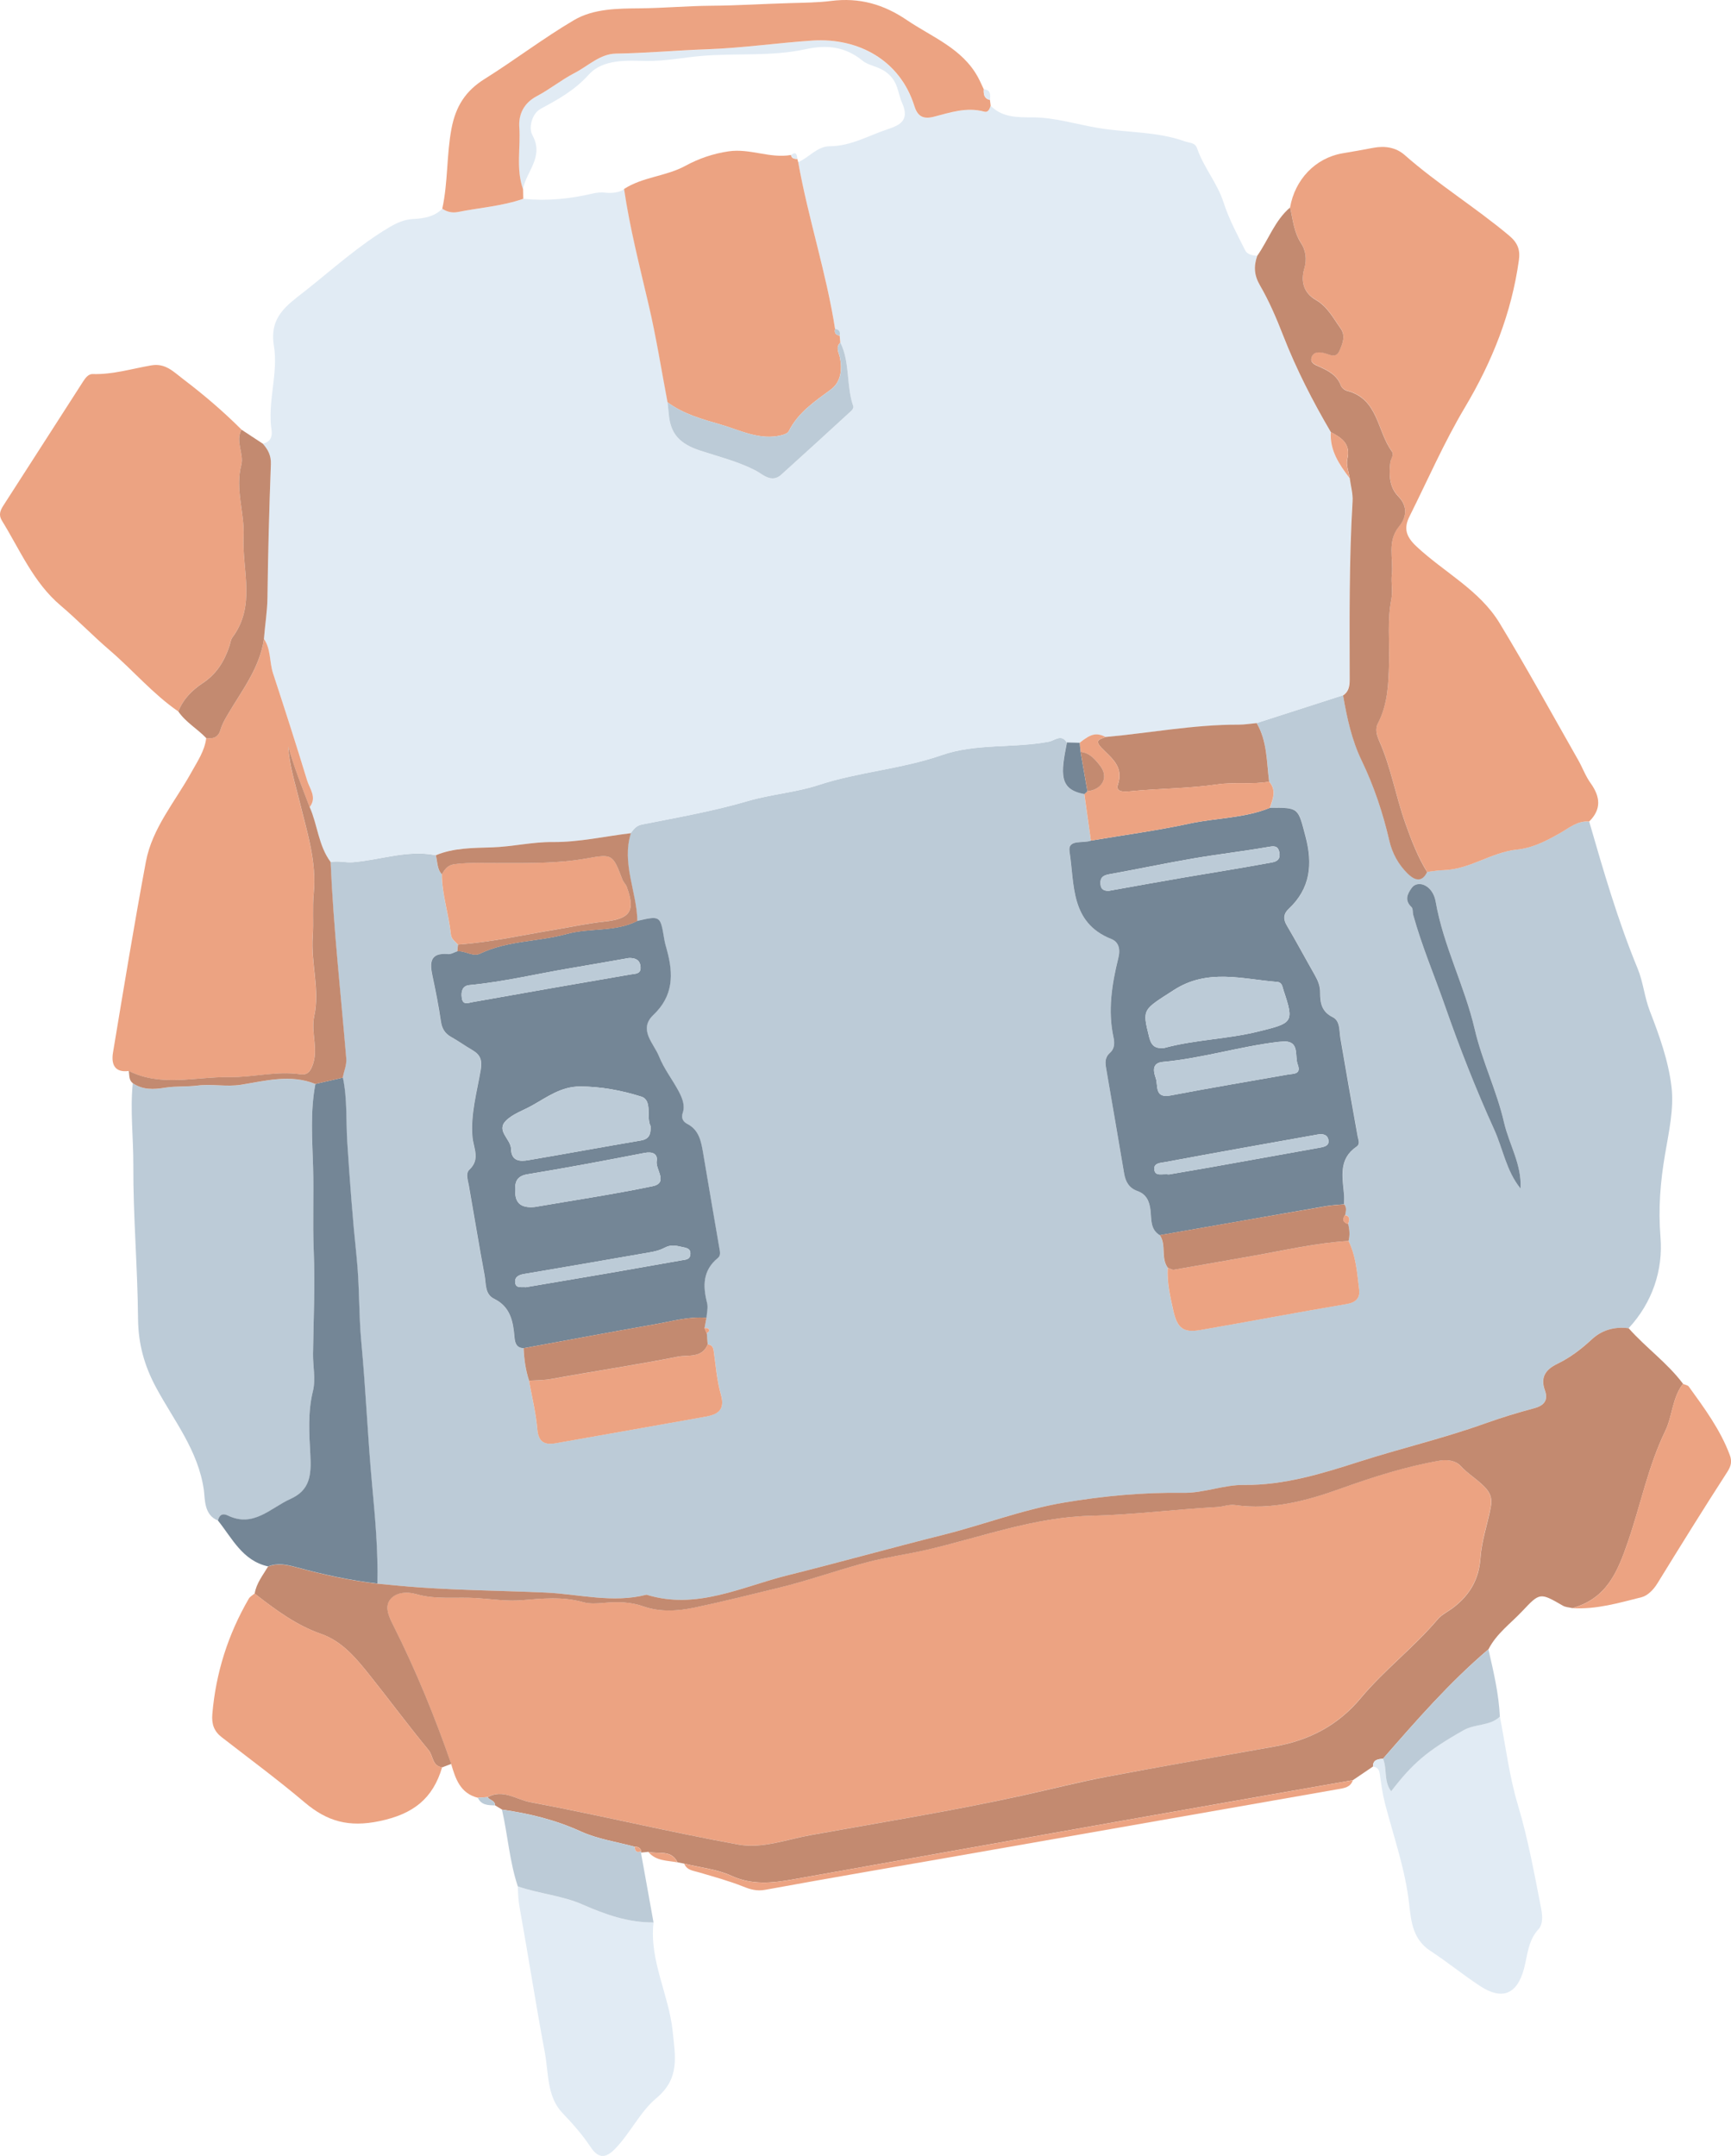 <!-- Generator: Adobe Illustrator 23.1.1, SVG Export Plug-In  -->
<svg version="1.1" xmlns="http://www.w3.org/2000/svg" xmlns:xlink="http://www.w3.org/1999/xlink" x="0px" y="0px"
	 width="289.16px" height="360.17px" viewBox="0 0 289.16 360.17" style="enable-background:new 0 0 289.16 360.17;"
	 xml:space="preserve">
<style type="text/css">
	.st0{fill:#BCCBD7;}
	.st1{fill:#E1EBF4;}
	.st2{fill:#ECA382;}
	.st3{fill:#C38A70;}
	.st4{fill:#748696;}
</style>
<defs>
</defs>
<g>
	<path class="st0" d="M265.47,137.24c2.39,8.28,4.79,16.55,8.08,24.53c0.95,2.29,1.14,4.78,2.05,7.13
		c1.59,4.09,3.12,8.36,3.62,12.67c0.43,3.65-0.44,7.51-1.07,11.22c-0.79,4.62-1.16,9.1-0.77,13.88c0.45,5.49-1.34,10.93-5.33,15.23
		c-2.33-0.32-4.46,0.28-6.15,1.84c-1.77,1.63-3.63,3.07-5.79,4.11c-1.9,0.92-2.85,2.19-2.06,4.42c0.58,1.62-0.08,2.55-1.82,3
		c-2.74,0.71-5.45,1.55-8.11,2.51c-6.92,2.47-14.07,4.16-21.06,6.4c-6.19,1.98-12.53,3.95-19.27,3.89
		c-3.36-0.03-6.74,1.37-10.09,1.32c-6.75-0.1-13.4,0.52-20.03,1.64c-6.93,1.17-13.49,3.71-20.25,5.41
		c-8.63,2.16-17.2,4.56-25.84,6.72c-7.78,1.94-15.23,5.84-23.61,3.25c-5.63,1.46-11.29-0.12-16.87-0.36
		c-7.01-0.31-14.05-0.37-21.06-0.86c-2.34-0.16-4.68-0.41-7.02-0.62c0.12-5.48-0.37-10.96-0.87-16.37
		c-0.74-7.97-1.06-15.97-1.81-23.94c-0.44-4.7-0.29-9.45-0.78-14.14c-0.67-6.37-1.14-12.75-1.56-19.15
		c-0.24-3.64,0.02-7.32-0.74-10.93c0.14-1.08,0.66-2.03,0.56-3.21c-0.92-10.93-2.14-21.84-2.61-32.8c1.25-0.28,2.48,0.12,3.77,0.01
		c4.6-0.38,9.09-2.11,13.79-1.17c0.32,1.07,0.18,2.28,1.03,3.18c0.02,3.41,1.16,6.65,1.5,10c0.09,0.87,0.73,1.22,1.2,1.75
		c-0.04,0.37-0.08,0.74-0.12,1.12c-0.52,0.17-1.06,0.51-1.57,0.47c-3.02-0.28-3.06,1.42-2.59,3.64c0.54,2.52,1.04,5.05,1.41,7.59
		c0.18,1.22,0.66,2.03,1.73,2.62c1.2,0.66,2.32,1.48,3.5,2.17c1.34,0.78,1.71,1.65,1.42,3.35c-0.64,3.69-1.69,7.4-1.38,11.16
		c0.16,1.94,1.37,3.73-0.54,5.52c-0.63,0.59-0.21,1.75-0.05,2.67c0.88,4.98,1.69,9.98,2.62,14.95c0.26,1.38,0.02,3.15,1.59,3.91
		c2.75,1.34,3.19,3.8,3.4,6.4c0.09,1.06,0.35,1.8,1.54,1.86c0.08,1.84,0.33,3.66,0.91,5.42c0.48,2.71,1.15,5.39,1.39,8.12
		c0.19,2.22,1.3,2.64,3.12,2.32c8.31-1.46,16.61-2.93,24.92-4.42c2.05-0.37,3.38-1.08,2.63-3.69c-0.68-2.36-0.86-4.86-1.21-7.31
		c-0.09-0.65-0.35-1.01-1-1.09c-0.06-0.61-0.11-1.22-0.17-1.83c0.15-0.17,0.44-0.36,0.42-0.5c-0.07-0.42-0.44-0.42-0.79-0.37
		c0.11-0.58,0.21-1.16,0.32-1.73c0.04-0.82,0.29-1.7,0.1-2.46c-0.73-2.86-0.73-5.46,1.8-7.53c0.57-0.46,0.34-1.15,0.22-1.81
		c-0.92-5.25-1.79-10.51-2.69-15.76c-0.33-1.91-0.65-3.8-2.65-4.84c-0.64-0.33-1.07-0.92-0.75-1.84c0.43-1.22-0.05-2.41-0.6-3.46
		c-1.05-2.03-2.51-3.87-3.36-5.97c-0.88-2.18-3.53-4.48-0.94-6.93c3.35-3.18,3.36-6.8,2.27-10.79c-0.17-0.62-0.36-1.24-0.46-1.88
		c-0.65-3.92-0.64-3.92-4.5-3.04c-0.09-4.91-2.66-9.64-1.08-14.67c0.5-0.64,0.89-1.24,1.88-1.44c5.93-1.18,11.88-2.21,17.7-3.92
		c3.87-1.13,8-1.42,11.82-2.68c6.74-2.21,13.86-2.66,20.56-4.99c5.76-2,11.99-1.12,17.92-2.25c0.9-0.17,2.07-1.34,2.97,0.13
		c-1.05,5.26-1.35,7.86,2.92,8.63c0.36,2.59,0.73,5.18,1.09,7.77c-1.27,0.53-3.91-0.31-3.57,1.82c0.85,5.46,0.09,11.88,6.97,14.61
		c1.16,0.46,1.58,1.56,1.18,3.2c-1.07,4.33-1.78,8.76-0.8,13.25c0.2,0.92,0.19,1.89-0.6,2.58c-0.92,0.8-0.79,1.71-0.6,2.76
		c1.03,5.8,1.98,11.62,2.98,17.43c0.23,1.33,0.81,2.39,2.22,2.89c1.46,0.52,2,1.68,2.18,3.22c0.17,1.47-0.07,3.19,1.55,4.15
		c1.12,1.65,0.11,3.82,1.33,5.45c-0.15,2.41,0.4,4.75,0.91,7.07c0.67,3.05,1.67,3.83,4.56,3.33c8.15-1.41,16.28-2.97,24.44-4.34
		c1.55-0.26,2.24-1.05,2.07-2.35c-0.34-2.77-0.51-5.61-1.78-8.19c0.26-0.95,0.18-1.88-0.06-2.82c0.21-0.63,0.42-1.27-0.51-1.52
		c0.13-0.6,0.29-1.21-0.14-1.77c0-0.55,0.04-1.11-0.01-1.66c-0.27-2.91-0.94-5.9,2.09-7.98c0.66-0.45,0.28-1.16,0.17-1.79
		c-0.97-5.44-1.93-10.88-2.87-16.33c-0.22-1.27-0.04-2.89-1.28-3.5c-1.86-0.92-2.12-2.39-2.1-4.1c0.01-1.07-0.35-1.97-0.86-2.87
		c-1.59-2.79-3.1-5.62-4.73-8.38c-0.63-1.07-0.52-1.95,0.31-2.73c3.66-3.42,4.06-7.48,2.83-12.13c-1.26-4.78-1.07-4.83-5.96-4.76
		c0.5-1.47,1.14-2.95-0.13-4.38c-0.43-3.32-0.3-6.76-2.09-9.79c4.81-1.55,9.63-3.1,14.44-4.65c0.64,3.73,1.44,7.44,3.09,10.86
		c2.07,4.29,3.55,8.77,4.63,13.4c0.49,2.12,1.52,3.96,3.01,5.45c0.95,0.94,2.33,1.8,3.31-0.2c0.91-0.1,1.81-0.27,2.72-0.29
		c4.4-0.11,8.01-2.99,12.31-3.44c2.58-0.27,4.8-1.41,7.07-2.69C261.98,138.4,263.49,137.07,265.47,137.24z M254,198.55
		c0.24-3.98-1.91-7.33-2.75-11.02c-1.21-5.28-3.65-10.21-4.9-15.58c-1.69-7.24-5.25-13.95-6.53-21.36
		c-0.19-1.13-0.81-2.28-1.99-2.76c-0.68-0.28-1.52-0.18-2.02,0.52c-0.73,1.03-1.21,2.08-0.02,3.19c0.27,0.25,0.17,0.88,0.29,1.32
		c1.42,5.2,3.56,10.18,5.33,15.25c2.42,6.94,5.13,13.84,8.18,20.56C251.08,191.95,251.64,195.64,254,198.55z"/>
	<path class="st1" d="M72.79,142.86c-4.7-0.94-9.2,0.79-13.8,1.17c-1.29,0.11-2.52-0.3-3.77-0.01c-2.04-2.73-2.16-6.19-3.5-9.18
		c1.28-1.61,0.01-3.05-0.42-4.47c-1.82-6-3.75-11.97-5.7-17.92c-0.62-1.88-0.33-3.99-1.51-5.71c0.17-2.3,0.56-4.56,0.59-6.88
		c0.09-7.43,0.29-14.87,0.57-22.3c0.05-1.45-0.48-2.46-1.35-3.44c1.24-0.27,1.63-1.13,1.46-2.27c-0.71-4.72,1.15-9.44,0.4-14.04
		c-0.8-4.88,2.11-6.76,5.19-9.19c4.63-3.65,8.98-7.63,14.1-10.66c1.33-0.79,2.56-1.31,4.07-1.38c1.75-0.09,3.46-0.39,4.78-1.72
		c0.79,0.57,1.7,0.75,2.61,0.56c3.64-0.73,7.38-0.97,10.92-2.21c3.91,0.41,7.76,0.02,11.58-0.88c0.7-0.16,1.46-0.23,2.17-0.14
		c1.09,0.13,2.49-0.07,3.1-0.62c0.95,6.55,2.6,12.94,4.11,19.37c1.26,5.37,2.11,10.83,3.15,16.26c0.06,0.64,0.12,1.28,0.17,1.92
		c0.29,3.35,1.78,5.02,5.3,6.18c3.03,0.99,6.28,1.81,9.23,3.32c1.09,0.56,2.62,2.16,4.24,0.71c3.94-3.55,7.85-7.13,11.76-10.72
		c0.18-0.16,0.37-0.53,0.3-0.72c-1.21-3.45-0.5-7.29-2.16-10.65c-0.03-0.39-0.07-0.77-0.1-1.16c0.15-0.65-0.11-1.02-0.77-1.12
		c-1.48-9.41-4.49-18.49-6.17-27.86c1.82-0.8,3.17-2.66,5.29-2.67c3.53-0.02,6.5-1.8,9.68-2.85c1.98-0.66,3.7-1.45,2.38-4.4
		c-0.77-1.72-0.6-3.47-2.53-5.02c-1.39-1.11-2.98-1.13-4.07-2.02c-2.93-2.39-6.03-2.68-9.5-1.92c-5.64,1.23-11.41,0.65-17.11,1.1
		c-3.16,0.25-6.23,0.91-9.5,0.86c-3.18-0.05-7.24-0.37-9.64,2.3c-2.33,2.59-5.07,4.11-7.99,5.68c-1.56,0.84-2.06,3.26-1.42,4.41
		c2.03,3.66-1.07,6.08-1.57,9.08c-1.22-3.39-0.39-6.91-0.63-10.37c-0.15-2.12,0.73-4.03,2.9-5.18c2.17-1.15,4.12-2.75,6.31-3.87
		c2.27-1.17,4.26-3.2,6.92-3.25c5.03-0.08,10.04-0.54,15.06-0.72c5.94-0.21,11.82-1.07,17.74-1.46c7.82-0.53,14.69,3.39,17.04,10.87
		c0.48,1.53,1.23,2.38,3.26,1.86c2.72-0.7,5.5-1.68,8.42-0.86c0.68,0.19,0.92-0.46,1.09-1.01c2.02,2,4.41,1.94,7.13,1.95
		c3.62,0.02,7.23,1.16,10.85,1.77c4.84,0.81,9.85,0.56,14.56,2.26c0.75,0.27,1.62,0.13,1.98,1.19c1.1,3.18,3.38,5.77,4.42,9.04
		c0.89,2.76,2.3,5.37,3.61,7.98c0.32,0.64,1.19,0.84,1.96,0.88c-0.59,1.71-0.54,3.21,0.46,4.92c1.55,2.65,2.77,5.53,3.89,8.41
		c2.19,5.61,4.92,10.94,7.96,16.12c-0.2,3.08,1.41,5.43,3.15,7.72c0.17,1.28,0.55,2.57,0.47,3.83c-0.59,9.91-0.5,19.84-0.48,29.76
		c0,1.05-0.12,2.03-1.1,2.67c-4.81,1.55-9.63,3.1-14.44,4.65c-1,0.09-2,0.27-3.01,0.26c-7.47-0.02-14.8,1.39-22.21,2.06
		c-1.56-0.76-2.43-0.57-4.35,0.97c-0.71-0.02-1.41-0.04-2.12-0.06c-0.9-1.48-2.07-0.31-2.97-0.13c-5.94,1.13-12.16,0.24-17.92,2.25
		c-6.71,2.33-13.83,2.79-20.56,4.99c-3.82,1.25-7.95,1.54-11.82,2.68c-5.82,1.71-11.78,2.74-17.7,3.92c-0.99,0.2-1.38,0.8-1.88,1.44
		c-4.35,0.52-8.67,1.52-13.07,1.48c-3.41-0.03-6.72,0.78-10.13,0.89C79.1,141.64,75.8,141.6,72.79,142.86z"/>
	<path class="st2" d="M79.82,300.33c-2.95-0.74-3.73-3.18-4.46-5.66c-2.75-7.91-5.91-15.65-9.68-23.15c-0.61-1.22-1.5-2.95-0.6-4.21
		c0.95-1.34,2.87-1.46,4.36-1.02c3.32,0.97,6.75,0.47,10.07,0.67c2.47,0.15,5.06,0.57,7.62,0.36c3.41-0.28,6.83-0.64,10.23,0.32
		c1.12,0.31,2.39,0.23,3.57,0.12c2.21-0.21,4.43-0.15,6.49,0.58c2.88,1.02,5.87,0.78,8.6,0.21c4.64-0.98,9.27-2.14,13.89-3.26
		c5.04-1.22,9.94-2.99,14.95-4.32c3.28-0.87,6.68-1.32,9.99-2.08c9.12-2.11,17.89-5.45,27.5-5.68c6.95-0.16,13.94-1.07,20.92-1.45
		c1-0.05,2.03-0.48,2.98-0.34c6.18,0.89,12.02-0.71,17.68-2.74c5.44-1.95,10.89-3.71,16.58-4.68c1.24-0.21,2.65,0.01,3.4,0.83
		c1.21,1.31,2.71,2.21,3.95,3.44c1.05,1.05,1.45,1.95,1.13,3.61c-0.54,2.8-1.51,5.55-1.7,8.37c-0.24,3.56-1.78,6.19-4.5,8.28
		c-0.88,0.67-1.96,1.17-2.65,1.99c-3.97,4.7-8.92,8.45-12.84,13.15c-3.82,4.59-8.64,7.05-14.34,8.08
		c-9.41,1.71-18.84,3.31-28.23,5.09c-4.76,0.9-9.47,2.12-14.19,3.16c-11.66,2.57-23.47,4.45-35.23,6.58
		c-3.96,0.72-8.01,2.29-11.94,1.57c-11.66-2.12-23.2-4.92-34.86-7.1c-2.27-0.42-4.53-2.24-7.06-0.83
		C80.92,300.26,80.37,300.29,79.82,300.33z"/>
	<path class="st3" d="M81.47,300.23c2.52-1.41,4.79,0.4,7.06,0.83c11.65,2.18,23.19,4.98,34.86,7.1c3.93,0.71,7.97-0.85,11.94-1.57
		c11.76-2.13,23.57-4.02,35.23-6.58c4.72-1.04,9.43-2.25,14.19-3.16c9.39-1.79,18.82-3.39,28.23-5.09
		c5.7-1.03,10.52-3.49,14.34-8.08c3.92-4.7,8.87-8.45,12.84-13.15c0.69-0.82,1.77-1.31,2.65-1.99c2.72-2.09,4.26-4.72,4.5-8.28
		c0.19-2.82,1.16-5.57,1.7-8.37c0.32-1.66-0.08-2.56-1.13-3.61c-1.24-1.24-2.75-2.13-3.95-3.44c-0.75-0.82-2.16-1.04-3.4-0.83
		c-5.69,0.98-11.14,2.73-16.58,4.68c-5.66,2.03-11.5,3.62-17.68,2.74c-0.96-0.14-1.98,0.29-2.98,0.34
		c-6.98,0.38-13.97,1.29-20.92,1.45c-9.61,0.22-18.39,3.57-27.5,5.68c-3.31,0.77-6.71,1.21-9.99,2.08
		c-5.01,1.33-9.91,3.1-14.95,4.32c-4.62,1.12-9.24,2.28-13.89,3.26c-2.73,0.57-5.72,0.81-8.6-0.21c-2.07-0.73-4.28-0.79-6.49-0.58
		c-1.18,0.11-2.46,0.2-3.57-0.12c-3.41-0.96-6.82-0.6-10.23-0.32c-2.56,0.21-5.15-0.21-7.62-0.36c-3.32-0.2-6.75,0.3-10.07-0.67
		c-1.49-0.43-3.41-0.31-4.36,1.02c-0.9,1.27-0.01,3,0.6,4.21c3.77,7.5,6.93,15.24,9.68,23.15c-0.51,0.19-1.01,0.38-1.51,0.57
		c-1.69-0.2-1.49-1.93-2.27-2.87c-3.35-4.06-6.48-8.29-9.76-12.41c-2.28-2.86-4.64-5.77-8.22-7.01c-4.2-1.47-7.64-4.07-11.08-6.73
		c0.28-1.74,1.38-3.08,2.24-4.53c1.63-0.62,3.13-0.3,4.81,0.16c4.41,1.2,8.89,2.18,13.45,2.71c2.34,0.21,4.68,0.46,7.02,0.62
		c7.01,0.49,14.05,0.55,21.06,0.86c5.58,0.25,11.23,1.82,16.87,0.36c8.38,2.59,15.83-1.31,23.61-3.25
		c8.63-2.15,17.21-4.56,25.84-6.72c6.76-1.69,13.32-4.24,20.25-5.41c6.63-1.12,13.27-1.74,20.03-1.64
		c3.36,0.05,6.73-1.36,10.09-1.32c6.74,0.07,13.09-1.91,19.27-3.89c6.99-2.24,14.15-3.92,21.06-6.4c2.66-0.95,5.38-1.79,8.11-2.51
		c1.73-0.45,2.4-1.38,1.82-3c-0.8-2.22,0.16-3.5,2.06-4.42c2.16-1.04,4.02-2.47,5.79-4.11c1.69-1.56,3.82-2.16,6.15-1.84
		c2.87,3.25,6.47,5.78,9.08,9.28c-1.81,2.32-1.76,5.38-2.96,7.86c-2.86,5.9-4.11,12.32-6.21,18.44c-1.8,5.28-3.63,9.56-9.31,11.17
		c-0.54-0.13-1.14-0.14-1.6-0.41c-3.8-2.19-3.82-2.23-6.78,0.92c-1.94,2.06-4.31,3.75-5.64,6.36c-6.48,5.51-12.04,11.89-17.61,18.27
		c-0.82,0.1-1.71,0.14-1.68,1.32c-1.12,0.76-2.24,1.52-3.36,2.28c-12.74,2.24-25.49,4.47-38.23,6.73
		c-18.44,3.27-36.88,6.56-55.31,9.85c-3.47,0.62-6.81,0.98-10.27-0.6c-2.43-1.11-5.24-1.38-7.88-2.03
		c-0.38-0.08-0.76-0.16-1.14-0.23c-1.05-2.17-3.18-1.32-4.86-1.74c-0.41,0.04-0.81,0.08-1.22,0.12c0,0,0.04-0.24,0.04-0.24
		c-0.16-0.56-0.56-0.77-1.11-0.74c-3.02-0.82-6.2-1.28-9.01-2.56c-4.23-1.93-8.6-2.99-13.14-3.64c-0.39-0.24-0.79-0.48-1.18-0.72
		C82.72,300.76,81.78,300.77,81.47,300.23z"/>
	<path class="st2" d="M265.47,137.24c-1.98-0.17-3.48,1.17-4.97,2c-2.27,1.28-4.49,2.42-7.07,2.69c-4.31,0.44-7.92,3.33-12.31,3.44
		c-0.91,0.02-1.81,0.19-2.72,0.29c-1.57-2.56-2.64-5.34-3.64-8.16c-1.61-4.54-2.4-9.33-4.37-13.76c-0.43-0.96-0.72-1.97-0.21-2.94
		c1.67-3.2,1.77-6.7,1.86-10.15c0.09-3.53-0.31-7.08,0.38-10.58c0.28-1.39-0.07-2.78,0.08-4.08c0.31-2.69-0.87-5.55,1.24-8.11
		c1.11-1.35,1.55-3.24-0.15-4.97c-1.51-1.54-1.6-3.64-1.34-5.7c0.08-0.62,0.67-1.25,0.24-1.85c-2.46-3.38-2.23-8.76-7.48-10.1
		c-0.4-0.1-0.89-0.5-1.02-0.87c-0.63-1.74-2.08-2.47-3.61-3.16c-0.66-0.3-1.56-0.61-1.29-1.52c0.3-1.01,1.26-0.95,2.1-0.75
		c0.94,0.23,1.98,0.99,2.59-0.44c0.51-1.19,1.05-2.45,0.16-3.69c-1.21-1.7-2.19-3.63-4.1-4.73c-2.11-1.21-2.58-3.16-1.96-5.25
		c0.47-1.59,0.2-3.12-0.53-4.24c-1.23-1.88-1.37-3.95-1.84-5.98c0.8-4.58,4.16-8.23,8.77-9.02c1.72-0.29,3.44-0.59,5.16-0.92
		c1.92-0.36,3.77-0.06,5.21,1.21c5.53,4.87,11.82,8.74,17.46,13.47c1.41,1.18,1.86,2.37,1.62,4.07c-1.23,8.88-4.45,16.95-9.04,24.65
		c-3.47,5.83-6.19,12.09-9.23,18.17c-0.99,1.98-0.63,3.35,1.16,5.03c4.6,4.31,10.52,7.27,13.88,12.8
		c4.56,7.52,8.79,15.25,13.14,22.89c0.72,1.27,1.23,2.7,2.08,3.87C267.34,133.13,267.54,135.19,265.47,137.24z"/>
	<path class="st0" d="M36.41,254.02c-2.37-0.93-2.15-3.61-2.36-5.12c-0.94-6.58-4.99-11.56-7.95-17.05c-1.99-3.69-3-7.32-3.04-11.52
		c-0.07-8.57-0.83-17.15-0.79-25.72c0.02-4.55-0.55-9.1-0.09-13.65c1.68,1.14,3.45,1.08,5.4,0.76c1.75-0.28,3.7-0.14,5.37-0.35
		c2.47-0.32,4.85,0.25,7.32-0.14c4.08-0.65,8.27-1.81,12.42-0.13c-0.88,4.58-0.54,9.27-0.39,13.83c0.15,4.7-0.09,9.42,0.11,14.13
		c0.24,5.68-0.04,11.41-0.12,17.12c-0.03,2.08,0.48,4.22-0.02,6.25c-0.87,3.52-0.62,7.19-0.43,10.61c0.2,3.51-0.09,5.93-3.32,7.39
		c-3.33,1.5-6.2,4.87-10.5,2.75C37.15,252.74,36.6,253.1,36.41,254.02z"/>
	<path class="st2" d="M44.09,106.74c1.19,1.72,0.9,3.83,1.51,5.71c1.95,5.96,3.88,11.93,5.7,17.92c0.43,1.42,1.7,2.85,0.42,4.47
		c-1.26-3.34-2.61-6.66-3.58-10.12c0.19,3.19,1.16,6.17,1.9,9.21c1.21,4.99,2.91,10.01,2.35,15.44c-0.23,2.27,0.01,4.72-0.16,7.08
		c-0.33,4.44,1.21,8.9,0.26,13.27c-0.62,2.85,0.82,5.64-0.36,8.45c-0.47,1.13-0.99,1.44-2,1.3c-3.99-0.56-7.91,0.55-11.88,0.48
		c-5.6-0.09-11.31,1.68-16.75-1.03c-2.46,0.32-2.93-1.26-2.62-3.1c1.77-10.63,3.51-21.26,5.49-31.85
		c1.06-5.65,4.89-10.04,7.59-14.93c1.02-1.85,2.23-3.58,2.49-5.74c1.12,0.16,2.01-0.12,2.36-1.32c0.25-0.87,0.65-1.62,1.12-2.42
		C40.33,115.46,43.39,111.65,44.09,106.74z"/>
	<path class="st2" d="M29.79,118.86c-4.26-2.93-7.58-6.9-11.48-10.24c-2.8-2.4-5.36-5.07-8.17-7.45c-4.56-3.86-6.79-9.28-9.81-14.18
		c-0.58-0.93-0.33-1.66,0.23-2.53C5,77.59,9.39,70.69,13.82,63.83c0.39-0.6,0.88-1.36,1.66-1.34c3.36,0.1,6.54-0.89,9.79-1.45
		c2.38-0.41,3.71,1.07,5.31,2.28c3.44,2.61,6.71,5.4,9.76,8.45c-1.08,1.98,0.46,4.01-0.04,5.93c-1.05,4.02,0.57,7.9,0.39,11.92
		c-0.26,5.69,2.09,11.56-1.86,16.85c-0.31,0.42-0.37,1.04-0.54,1.56c-0.84,2.48-2.15,4.58-4.41,6.07
		C32.1,115.28,30.59,116.79,29.79,118.86z"/>
	<path class="st2" d="M87.41,33.21c-3.54,1.24-7.28,1.48-10.92,2.21c-0.91,0.18-1.82,0-2.61-0.56c0.97-4.4,0.7-8.92,1.54-13.37
		c0.71-3.74,2.35-6.31,5.54-8.3c5.04-3.16,9.79-6.8,14.91-9.82c3.3-1.95,7.34-1.94,11.06-1.98c3.96-0.04,7.9-0.4,11.86-0.43
		c4.39-0.03,8.78-0.32,13.16-0.44c2.29-0.07,4.67-0.08,6.84-0.36c4.82-0.62,8.87,0.59,12.71,3.2c4.22,2.86,9.25,4.72,11.88,9.56
		c0.35,0.65,0.64,1.33,0.96,2c-0.05,0.82,0.04,1.56,1.03,1.77c0.04,0.32,0.08,0.64,0.12,0.96c-0.18,0.55-0.41,1.19-1.09,1
		c-2.93-0.81-5.71,0.16-8.42,0.86c-2.03,0.52-2.78-0.33-3.26-1.86c-2.35-7.48-9.22-11.39-17.04-10.87
		c-5.92,0.4-11.8,1.26-17.74,1.46c-5.02,0.18-10.03,0.64-15.06,0.72c-2.65,0.04-4.65,2.08-6.92,3.25c-2.19,1.13-4.13,2.72-6.31,3.87
		c-2.17,1.15-3.05,3.06-2.9,5.18c0.24,3.45-0.59,6.98,0.63,10.37C87.39,32.17,87.4,32.69,87.41,33.21z"/>
	<path class="st2" d="M42.53,266.21c3.44,2.66,6.87,5.27,11.08,6.73c3.58,1.25,5.94,4.15,8.22,7.01c3.28,4.12,6.41,8.35,9.76,12.41
		c0.78,0.94,0.58,2.67,2.27,2.87c-1.55,5.25-4.81,7.82-10.45,9c-5.14,1.08-8.75,0.06-12.5-3.11c-4.49-3.8-9.23-7.3-13.88-10.91
		c-1.28-0.99-1.7-2.19-1.56-3.85c0.58-6.89,2.62-13.3,6.08-19.27C41.75,266.73,42.19,266.5,42.53,266.21z"/>
	<path class="st1" d="M229.35,295.12c-0.02-1.18,0.86-1.22,1.68-1.32c0.71,1.7,0.08,3.77,1.36,5.44c3.58-4.63,5.91-6.7,12.08-10.19
		c1.98-1.12,4.39-0.68,6.08-2.28c0.97,4.93,1.57,9.97,3.01,14.76c1.71,5.71,2.75,11.51,3.89,17.33c0.25,1.3,0.29,2.62-0.44,3.42
		c-1.78,1.93-1.83,4.39-2.44,6.64c-1.13,4.18-3.58,5.31-7.3,2.88c-2.84-1.85-5.46-4.02-8.3-5.87c-2.94-1.91-3.24-4.83-3.58-7.89
		c-0.64-5.74-2.58-11.19-4.03-16.75c-0.41-1.59-0.64-3.24-0.86-4.88C230.4,295.66,230.12,295.21,229.35,295.12z"/>
	<path class="st4" d="M36.41,254.02c0.2-0.92,0.74-1.28,1.61-0.86c4.3,2.12,7.17-1.25,10.5-2.75c3.23-1.46,3.51-3.88,3.32-7.39
		c-0.19-3.42-0.44-7.09,0.43-10.61c0.5-2.03-0.01-4.17,0.02-6.25c0.08-5.71,0.36-11.44,0.12-17.12c-0.2-4.71,0.03-9.42-0.11-14.13
		c-0.14-4.56-0.49-9.24,0.39-13.83c1.53-0.35,3.06-0.71,4.59-1.06c0.76,3.61,0.5,7.29,0.74,10.93c0.42,6.39,0.89,12.77,1.56,19.15
		c0.49,4.69,0.34,9.44,0.78,14.14c0.75,7.97,1.07,15.96,1.81,23.94c0.5,5.4,1,10.89,0.87,16.37c-4.56-0.53-9.04-1.51-13.45-2.71
		c-1.68-0.46-3.18-0.79-4.81-0.16C40.51,260.74,38.8,257,36.41,254.02z"/>
	<path class="st1" d="M109.17,321.16c-0.73,6.37,2.57,12.03,3.2,18.2c0.43,4.22,1.24,7.84-2.75,11.18
		c-2.73,2.28-4.35,5.88-6.95,8.52c-1.54,1.55-2.75,1.51-3.99-0.35c-1.37-2.06-2.98-3.9-4.71-5.7c-2.63-2.73-2.31-6.66-2.96-10.13
		c-1.51-8.03-2.75-16.12-4.2-24.16c-0.22-1.2-0.28-2.37-0.31-3.57c3.54,1.23,7.35,1.51,10.82,3.03
		C101.11,319.83,104.96,321.2,109.17,321.16z"/>
	<path class="st3" d="M215.51,34.66c0.47,2.03,0.61,4.1,1.84,5.98c0.73,1.11,1.01,2.64,0.53,4.24c-0.62,2.09-0.14,4.04,1.96,5.25
		c1.91,1.1,2.88,3.03,4.1,4.73c0.88,1.24,0.35,2.5-0.16,3.69c-0.61,1.42-1.65,0.66-2.59,0.44c-0.84-0.2-1.8-0.26-2.1,0.75
		c-0.27,0.92,0.63,1.23,1.29,1.52c1.53,0.69,2.97,1.42,3.61,3.16c0.14,0.37,0.62,0.77,1.02,0.87c5.24,1.34,5.01,6.72,7.48,10.1
		c0.44,0.6-0.16,1.23-0.24,1.85c-0.26,2.06-0.17,4.17,1.34,5.7c1.7,1.73,1.26,3.62,0.15,4.97c-2.11,2.56-0.93,5.42-1.24,8.11
		c-0.15,1.29,0.19,2.68-0.08,4.08c-0.69,3.5-0.29,7.05-0.38,10.58c-0.09,3.45-0.19,6.95-1.86,10.15c-0.51,0.97-0.21,1.98,0.21,2.94
		c1.97,4.42,2.76,9.22,4.37,13.76c1,2.82,2.06,5.6,3.64,8.16c-0.98,2.01-2.36,1.15-3.31,0.2c-1.49-1.48-2.52-3.33-3.01-5.45
		c-1.07-4.62-2.56-9.1-4.63-13.4c-1.65-3.42-2.45-7.13-3.09-10.86c0.98-0.64,1.1-1.62,1.1-2.67c-0.02-9.92-0.11-19.84,0.48-29.76
		c0.08-1.26-0.3-2.55-0.47-3.83c-0.15-1.07-0.63-2.22-0.4-3.2c0.6-2.55-0.92-3.57-2.75-4.52c-3.04-5.18-5.77-10.51-7.96-16.12
		c-1.12-2.87-2.34-5.75-3.89-8.41c-1-1.72-1.05-3.21-0.46-4.92C211.89,40.07,212.94,36.85,215.51,34.66z"/>
	<path class="st2" d="M262.66,268.66c5.68-1.61,7.5-5.89,9.31-11.17c2.09-6.12,3.35-12.54,6.21-18.44c1.2-2.48,1.15-5.54,2.96-7.86
		c0.33,0.15,0.79,0.2,0.97,0.45c2.61,3.62,5.27,7.2,6.85,11.44c0.38,1.03,0.24,1.79-0.4,2.79c-3.98,6.16-7.85,12.4-11.69,18.64
		c-0.67,1.09-1.65,2.07-2.65,2.32C270.44,267.78,266.64,268.9,262.66,268.66z"/>
	<path class="st0" d="M109.17,321.16c-4.21,0.04-8.06-1.33-11.85-2.99c-3.46-1.52-7.27-1.8-10.82-3.03
		c-1.39-4.17-1.67-8.56-2.65-12.82c4.54,0.65,8.91,1.71,13.14,3.64c2.81,1.28,5.99,1.73,9.01,2.56c0.06,0.71,0.35,1.08,1.11,0.74
		c0,0-0.04,0.24-0.04,0.24C107.78,313.39,108.48,317.28,109.17,321.16z"/>
	<path class="st3" d="M29.79,118.86c0.8-2.07,2.31-3.57,4.09-4.75c2.26-1.49,3.57-3.59,4.41-6.07c0.18-0.52,0.23-1.14,0.54-1.56
		c3.95-5.3,1.6-11.17,1.86-16.85c0.18-4.03-1.44-7.91-0.39-11.92c0.5-1.92-1.04-3.95,0.04-5.93c1.19,0.78,2.37,1.56,3.56,2.34
		c0.87,0.98,1.41,1.99,1.35,3.44c-0.28,7.43-0.48,14.86-0.57,22.3c-0.03,2.32-0.42,4.59-0.59,6.88c-0.71,4.92-3.77,8.72-6.16,12.82
		c-0.47,0.8-0.87,1.55-1.12,2.42c-0.35,1.2-1.23,1.49-2.36,1.32C32.97,121.75,31.03,120.67,29.79,118.86z"/>
	<path class="st3" d="M57.27,180.03c-1.53,0.35-3.06,0.71-4.59,1.06c-4.15-1.68-8.34-0.52-12.42,0.13
		c-2.47,0.39-4.85-0.18-7.32,0.14c-1.67,0.21-3.62,0.07-5.37,0.35c-1.96,0.32-3.72,0.38-5.4-0.76c-0.68-0.53-0.53-1.33-0.66-2.04
		c5.44,2.71,11.15,0.95,16.75,1.03c3.97,0.06,7.89-1.05,11.88-0.48c1.01,0.14,1.53-0.17,2-1.3c1.17-2.81-0.26-5.6,0.36-8.45
		c0.95-4.37-0.58-8.83-0.26-13.27c0.17-2.37-0.07-4.82,0.16-7.08c0.55-5.43-1.14-10.45-2.35-15.44c-0.74-3.03-1.71-6.01-1.9-9.21
		c0.97,3.46,2.31,6.78,3.58,10.12c1.33,2.99,1.46,6.45,3.5,9.18c0.47,10.97,1.69,21.87,2.61,32.8
		C57.94,178.01,57.42,178.96,57.27,180.03z"/>
	<path class="st0" d="M250.55,286.78c-1.69,1.6-4.1,1.16-6.08,2.28c-6.17,3.49-8.5,5.55-12.08,10.19c-1.28-1.67-0.64-3.74-1.36-5.44
		c5.57-6.38,11.13-12.77,17.61-18.27C249.49,279.24,250.37,282.95,250.55,286.78z"/>
	<path class="st2" d="M114.3,311.35c2.64,0.65,5.45,0.92,7.88,2.03c3.46,1.58,6.79,1.22,10.27,0.6c18.43-3.29,36.87-6.58,55.31-9.85
		c12.74-2.26,25.49-4.49,38.23-6.73c-0.39,1.19-1.42,1.31-2.43,1.49c-21.28,3.73-42.56,7.47-63.84,11.2
		c-10.64,1.86-21.28,3.68-31.9,5.62c-1.38,0.25-2.44-0.05-3.68-0.55c-2.39-0.95-4.89-1.63-7.36-2.36
		C115.82,312.51,114.76,312.47,114.3,311.35z"/>
	<path class="st2" d="M108.3,309.38c1.68,0.42,3.81-0.43,4.86,1.74C111.45,310.8,109.58,310.92,108.3,309.38z"/>
	<path class="st0" d="M81.47,300.23c0.31,0.54,1.24,0.53,1.21,1.38c-1.13-0.03-2.28-0.03-2.86-1.28
		C80.37,300.29,80.92,300.26,81.47,300.23z"/>
	<path class="st1" d="M165.37,16.69c-0.99-0.22-1.08-0.95-1.03-1.77C165.54,15,165.45,15.85,165.37,16.69z"/>
	<path class="st4" d="M193.74,206.35c-1.62-0.97-1.38-2.69-1.55-4.16c-0.18-1.54-0.71-2.7-2.18-3.22c-1.41-0.5-1.99-1.56-2.22-2.89
		c-1-5.81-1.96-11.63-2.98-17.43c-0.19-1.06-0.31-1.96,0.6-2.76c0.79-0.69,0.8-1.66,0.6-2.58c-0.98-4.49-0.27-8.92,0.8-13.25
		c0.41-1.64-0.02-2.74-1.18-3.2c-6.88-2.73-6.11-9.14-6.97-14.61c-0.33-2.13,2.3-1.29,3.57-1.82c5.5-0.93,11.05-1.67,16.5-2.85
		c4.45-0.96,9.1-0.87,13.39-2.62c4.89-0.06,4.7-0.01,5.96,4.76c1.23,4.65,0.83,8.71-2.83,12.13c-0.83,0.78-0.94,1.66-0.31,2.73
		c1.63,2.76,3.14,5.59,4.73,8.38c0.51,0.9,0.87,1.81,0.86,2.87c-0.01,1.7,0.24,3.18,2.1,4.1c1.25,0.62,1.07,2.23,1.28,3.5
		c0.93,5.45,1.89,10.89,2.87,16.33c0.11,0.63,0.49,1.34-0.17,1.79c-3.03,2.07-2.36,5.06-2.09,7.98c0.05,0.55,0.01,1.11,0.01,1.66
		c-1,0.1-2.01,0.13-3,0.3C212.28,203.11,203.01,204.73,193.74,206.35z M194.48,175.07c5.15-1.4,10.52-1.46,15.73-2.75
		c5.75-1.42,6.01-1.47,4.2-6.88c-0.21-0.62-0.22-1.33-1.07-1.4c-5.81-0.46-11.6-2.28-17.24,1.35c-5.23,3.37-5.31,3.12-4.14,7.84
		C192.35,174.81,193.05,175.2,194.48,175.07z M214.61,173.98c-0.56,0.04-0.84,0.05-1.11,0.08c-6.47,0.78-12.73,2.75-19.24,3.34
		c-1.8,0.17-1.63,1.46-1.2,2.69c0.45,1.27-0.28,3.44,2.49,2.91c6.51-1.24,13.04-2.34,19.56-3.49c0.98-0.17,2.28,0,1.67-1.67
		C216.25,176.4,217.11,174.02,214.61,173.98z M185.27,148.81c4.19-0.75,8.26-1.49,12.34-2.19c4.72-0.81,9.45-1.55,14.16-2.42
		c0.87-0.16,2.24-0.2,1.95-1.77c-0.24-1.3-1.05-1.08-2.1-0.9c-4.08,0.71-8.2,1.18-12.27,1.88c-4.71,0.81-9.4,1.8-14.1,2.65
		c-1,0.18-1.49,0.57-1.41,1.62C183.91,148.71,184.57,148.84,185.27,148.81z M195.27,196.2c2.11-0.36,4.56-0.78,7.01-1.21
		c6.08-1.08,12.15-2.18,18.22-3.27c0.75-0.14,1.6-0.32,1.4-1.32c-0.18-0.9-0.99-1.01-1.78-0.87c-8.5,1.52-17,3.02-25.49,4.61
		c-0.69,0.13-1.97,0.12-1.8,1.28C193,196.59,194.15,196.04,195.27,196.2z"/>
	<path class="st4" d="M106.46,153.84c3.86-0.88,3.85-0.88,4.5,3.04c0.1,0.63,0.29,1.26,0.46,1.88c1.09,3.98,1.08,7.61-2.27,10.79
		c-2.58,2.45,0.07,4.75,0.94,6.93c0.84,2.1,2.3,3.94,3.36,5.97c0.54,1.05,1.02,2.24,0.6,3.46c-0.32,0.92,0.11,1.51,0.75,1.84
		c2,1.04,2.32,2.94,2.65,4.84c0.9,5.25,1.77,10.51,2.69,15.76c0.11,0.66,0.34,1.35-0.22,1.81c-2.54,2.07-2.53,4.67-1.8,7.53
		c0.19,0.76-0.05,1.64-0.1,2.46c-2.97-0.25-5.81,0.6-8.69,1.1c-7.29,1.27-14.57,2.65-21.85,3.98c-1.19-0.06-1.45-0.81-1.54-1.86
		c-0.22-2.6-0.66-5.06-3.4-6.4c-1.57-0.76-1.33-2.53-1.59-3.91c-0.93-4.97-1.74-9.97-2.62-14.95c-0.16-0.92-0.58-2.08,0.05-2.67
		c1.91-1.79,0.71-3.58,0.54-5.52c-0.32-3.76,0.74-7.47,1.38-11.16c0.29-1.7-0.08-2.57-1.42-3.35c-1.19-0.69-2.3-1.5-3.5-2.17
		c-1.07-0.59-1.55-1.4-1.73-2.62c-0.37-2.55-0.87-5.07-1.41-7.59c-0.47-2.21-0.43-3.91,2.59-3.64c0.5,0.05,1.05-0.3,1.57-0.47
		c1.31-0.15,2.57,0.97,3.81,0.38c4.58-2.2,9.68-1.96,14.43-3.27C98.53,154.95,102.74,155.74,106.46,153.84z M108.67,188.11
		c-0.76-1.39,0.38-4.3-1.55-4.91c-3.26-1.03-6.73-1.69-10.25-1.69c-3.16,0-5.52,1.8-8.07,3.22c-1.44,0.8-3.13,1.36-4.26,2.47
		c-1.73,1.71,0.79,3.08,0.83,4.72c0.05,2.09,1.48,2.14,2.92,1.89c6.26-1.06,12.49-2.22,18.75-3.28
		C108.36,190.31,108.75,189.61,108.67,188.11z M89.35,201.63c6.22-1.07,12.97-2.08,19.64-3.46c2.72-0.56,0.47-2.79,0.71-4.21
		c0.2-1.22-0.73-1.61-2.05-1.35c-6.49,1.26-13,2.49-19.52,3.56c-2.17,0.35-2.12,1.72-2.05,3.21
		C86.18,201.06,87.14,201.85,89.35,201.63z M105.03,160.05c-3.16,0.55-6.33,1.12-9.49,1.65c-5.71,0.95-11.34,2.32-17.12,2.87
		c-1.19,0.11-1.4,1.06-1.28,2.07c0.16,1.34,0.99,0.91,1.84,0.76c8.78-1.57,17.56-3.1,26.35-4.61c0.84-0.14,1.77-0.05,1.67-1.29
		C106.9,160.31,106.07,160.01,105.03,160.05z M87.83,215.04c4.48-0.76,9.02-1.52,13.55-2.3c4.17-0.72,8.34-1.47,12.51-2.2
		c0.64-0.11,1.36-0.1,1.43-0.97c0.09-1.04-0.68-1.09-1.44-1.26c-0.99-0.22-1.81-0.42-2.88,0.15c-1.17,0.63-2.62,0.78-3.96,1.02
		c-6.51,1.15-13.02,2.25-19.53,3.36c-0.8,0.14-1.51,0.44-1.46,1.35C86.13,215.3,87.1,214.95,87.83,215.04z"/>
	<path class="st2" d="M76.51,157.8c-0.47-0.53-1.11-0.88-1.2-1.75c-0.34-3.36-1.48-6.59-1.5-10c0.52-0.83,0.91-1.53,2.19-1.7
		c2.55-0.33,5.13-0.17,7.62-0.17c4.82-0.01,9.6,0.09,14.38-0.78c4.34-0.79,4.35-0.69,5.97,3.53c0.16,0.42,0.55,0.76,0.71,1.18
		c1.51,4.08,0.62,5.37-3.7,5.84c-2.82,0.31-5.62,0.91-8.42,1.38C87.22,156.23,81.93,157.41,76.51,157.8z"/>
	<path class="st2" d="M118.22,224.59c0.65,0.07,0.91,0.43,1,1.09c0.35,2.45,0.53,4.95,1.21,7.31c0.75,2.61-0.58,3.33-2.63,3.69
		c-8.3,1.48-16.61,2.96-24.92,4.42c-1.82,0.32-2.93-0.1-3.12-2.32c-0.23-2.73-0.9-5.42-1.39-8.12c1.27-0.07,2.53-0.07,3.82-0.3
		c7-1.28,14.05-2.32,21.03-3.71C114.93,226.3,117.28,226.96,118.22,224.59z"/>
	<path class="st2" d="M225.27,207.31c1.27,2.58,1.44,5.42,1.78,8.19c0.16,1.31-0.53,2.09-2.07,2.35
		c-8.16,1.37-16.29,2.93-24.44,4.34c-2.88,0.5-3.89-0.28-4.56-3.33c-0.51-2.32-1.06-4.66-0.91-7.07c0.34,0.12,0.71,0.38,1.03,0.33
		c4.41-0.75,8.81-1.55,13.21-2.32C214.61,208.88,219.87,207.64,225.27,207.31z"/>
	<path class="st3" d="M184.7,123.12c7.4-0.67,14.74-2.08,22.21-2.06c1,0,2-0.17,3.01-0.26c1.79,3.03,1.65,6.47,2.09,9.79
		c-2.86,0.51-5.79,0.04-8.63,0.45c-4.87,0.71-9.78,0.67-14.66,1.16c-0.85,0.09-2.41,0.16-1.99-1.08c1.06-3.12-1.14-4.51-2.77-6.23
		C182.72,123.58,183.89,123.47,184.7,123.12z"/>
	<path class="st2" d="M184.7,123.12c-0.81,0.34-1.98,0.46-0.75,1.76c1.63,1.73,3.84,3.11,2.77,6.23c-0.42,1.24,1.14,1.17,1.99,1.08
		c4.88-0.49,9.79-0.45,14.66-1.16c2.84-0.41,5.77,0.06,8.63-0.45c1.27,1.42,0.63,2.9,0.12,4.38c-4.29,1.74-8.94,1.66-13.39,2.62
		c-5.45,1.18-11,1.92-16.5,2.85c-0.36-2.59-0.72-5.18-1.09-7.77c0.17-0.16,0.33-0.32,0.5-0.47c2.51-0.29,3.62-2.39,2.11-4.3
		c-0.8-1.02-1.74-2.13-3.24-2.29c-0.05-0.5-0.11-1-0.16-1.51C182.27,122.55,183.13,122.36,184.7,123.12z"/>
	<path class="st3" d="M225.27,207.31c-5.4,0.33-10.65,1.56-15.95,2.49c-4.41,0.77-8.8,1.57-13.21,2.32
		c-0.32,0.05-0.69-0.21-1.03-0.33c-1.21-1.63-0.21-3.8-1.33-5.45c9.27-1.62,18.54-3.24,27.81-4.84c0.99-0.17,2-0.2,3-0.3
		c0.44,0.56,0.27,1.16,0.15,1.76c-0.48,0.72-0.41,1.26,0.51,1.52C225.44,205.43,225.53,206.37,225.27,207.31z"/>
	<path class="st3" d="M118.22,224.59c-0.95,2.37-3.3,1.71-4.99,2.05c-6.98,1.39-14.03,2.43-21.03,3.71
		c-1.29,0.24-2.55,0.24-3.82,0.3c-0.58-1.76-0.83-3.58-0.91-5.42c7.28-1.33,14.55-2.71,21.85-3.98c2.87-0.5,5.71-1.35,8.69-1.1
		c-0.11,0.58-0.22,1.16-0.32,1.73c0.12,0.29,0.25,0.58,0.38,0.87C118.11,223.37,118.17,223.98,118.22,224.59z"/>
	<path class="st4" d="M254,198.55c-2.37-2.91-2.92-6.6-4.41-9.88c-3.05-6.72-5.76-13.62-8.18-20.56c-1.77-5.08-3.9-10.05-5.33-15.25
		c-0.12-0.44-0.02-1.06-0.29-1.32c-1.19-1.12-0.71-2.17,0.02-3.19c0.49-0.7,1.34-0.79,2.02-0.52c1.17,0.48,1.79,1.63,1.99,2.76
		c1.28,7.41,4.85,14.13,6.53,21.36c1.25,5.36,3.69,10.3,4.9,15.58C252.1,191.22,254.24,194.57,254,198.55z"/>
	<path class="st3" d="M76.51,157.8c5.42-0.38,10.71-1.57,16.05-2.46c2.81-0.47,5.6-1.08,8.42-1.38c4.31-0.47,5.21-1.76,3.7-5.84
		c-0.16-0.42-0.55-0.76-0.71-1.18c-1.62-4.22-1.63-4.32-5.97-3.53c-4.78,0.86-9.55,0.77-14.38,0.78c-2.49,0.01-5.08-0.15-7.62,0.17
		c-1.28,0.16-1.67,0.87-2.19,1.7c-0.84-0.9-0.71-2.12-1.02-3.18c3.01-1.26,6.31-1.22,9.4-1.32c3.41-0.11,6.72-0.92,10.13-0.89
		c4.4,0.04,8.71-0.96,13.07-1.48c-1.58,5.03,0.99,9.76,1.08,14.67c-3.72,1.9-7.93,1.11-11.84,2.19c-4.75,1.31-9.85,1.06-14.43,3.27
		c-1.23,0.59-2.5-0.53-3.81-0.38C76.43,158.54,76.47,158.17,76.51,157.8z"/>
	<path class="st4" d="M181.65,132.19c-0.17,0.16-0.33,0.32-0.5,0.47c-4.27-0.77-3.97-3.37-2.92-8.63c0.71,0.02,1.41,0.04,2.12,0.06
		c0.05,0.5,0.11,1.01,0.16,1.51C180.89,127.79,181.27,129.99,181.65,132.19z"/>
	<path class="st2" d="M225.2,204.5c-0.92-0.26-0.99-0.8-0.51-1.52C225.63,203.23,225.41,203.86,225.2,204.5z"/>
	<path class="st2" d="M118.06,222.76c-0.13-0.29-0.25-0.58-0.38-0.87c0.35-0.05,0.72-0.05,0.79,0.37
		C118.5,222.4,118.2,222.59,118.06,222.76z"/>
	<path class="st2" d="M133.34,27.09c1.67,9.37,4.69,18.45,6.16,27.86c-0.17,0.67,0.13,1.01,0.77,1.12c0.03,0.39,0.07,0.77,0.1,1.16
		c-0.85,0.84-0.22,1.69-0.05,2.56c0.39,2.01,0.14,4.05-1.54,5.29c-2.7,1.99-5.46,3.83-7.02,6.96c-0.16,0.33-0.72,0.54-1.14,0.65
		c-3.67,0.96-7.02-0.84-10.28-1.78c-2.97-0.86-6.21-1.74-8.83-3.71c-1.03-5.42-1.89-10.89-3.15-16.26
		c-1.5-6.43-3.15-12.83-4.11-19.37c3.12-2.03,6.97-2.09,10.23-3.86c2.22-1.21,4.63-2.05,7.25-2.43c3.57-0.52,6.9,1.23,10.4,0.61
		c0.11,0.62,0.58,0.65,1.06,0.66C133.25,26.73,133.3,26.91,133.34,27.09z"/>
	<path class="st0" d="M111.52,67.2c2.62,1.98,5.86,2.85,8.83,3.71c3.27,0.94,6.62,2.74,10.28,1.78c0.42-0.11,0.98-0.32,1.14-0.65
		c1.55-3.13,4.32-4.97,7.02-6.96c1.68-1.24,1.93-3.27,1.54-5.29c-0.17-0.87-0.8-1.72,0.05-2.56c1.66,3.36,0.95,7.2,2.16,10.65
		c0.07,0.19-0.12,0.56-0.3,0.72c-3.91,3.59-7.82,7.17-11.76,10.72c-1.62,1.46-3.15-0.15-4.24-0.71c-2.95-1.52-6.2-2.33-9.23-3.32
		c-3.52-1.16-5.02-2.83-5.3-6.18C111.64,68.48,111.58,67.84,111.52,67.2z"/>
	<path class="st2" d="M222.31,72.18c1.83,0.94,3.35,1.97,2.75,4.52c-0.23,0.98,0.24,2.13,0.4,3.2
		C223.72,77.6,222.11,75.26,222.31,72.18z"/>
	<path class="st0" d="M140.27,56.07c-0.65-0.1-0.95-0.45-0.77-1.12C140.17,55.04,140.42,55.42,140.27,56.07z"/>
	<path class="st2" d="M107.12,309.26c-0.76,0.34-1.05-0.03-1.11-0.74C106.56,308.49,106.96,308.7,107.12,309.26z"/>
	<path class="st0" d="M194.48,175.07c-1.43,0.13-2.13-0.26-2.52-1.84c-1.16-4.71-1.08-4.47,4.14-7.84
		c5.64-3.63,11.43-1.82,17.24-1.35c0.85,0.07,0.87,0.78,1.07,1.4c1.8,5.41,1.55,5.47-4.2,6.88
		C205,173.6,199.63,173.67,194.48,175.07z"/>
	<path class="st0" d="M214.61,173.98c2.51,0.04,1.65,2.42,2.18,3.87c0.61,1.66-0.7,1.5-1.67,1.67c-6.53,1.14-13.06,2.24-19.56,3.49
		c-2.78,0.53-2.05-1.64-2.49-2.91c-0.43-1.23-0.6-2.53,1.2-2.69c6.51-0.6,12.77-2.57,19.24-3.34
		C213.77,174.03,214.04,174.02,214.61,173.98z"/>
	<path class="st0" d="M185.27,148.81c-0.7,0.03-1.36-0.1-1.44-1.12c-0.08-1.05,0.41-1.44,1.41-1.62c4.71-0.85,9.39-1.84,14.1-2.65
		c4.08-0.7,8.2-1.17,12.27-1.88c1.05-0.18,1.85-0.4,2.1,0.9c0.29,1.57-1.08,1.61-1.95,1.77c-4.71,0.87-9.44,1.6-14.16,2.42
		C193.53,147.32,189.46,148.06,185.27,148.81z"/>
	<path class="st0" d="M195.27,196.2c-1.12-0.16-2.27,0.39-2.44-0.78c-0.17-1.16,1.11-1.15,1.8-1.28c8.49-1.58,16.99-3.09,25.49-4.61
		c0.78-0.14,1.6-0.03,1.78,0.87c0.2,1-0.65,1.18-1.4,1.32c-6.07,1.09-12.15,2.19-18.22,3.27
		C199.83,195.42,197.38,195.83,195.27,196.2z"/>
	<path class="st0" d="M108.67,188.11c0.08,1.5-0.31,2.2-1.62,2.42c-6.26,1.06-12.5,2.22-18.75,3.28c-1.44,0.24-2.87,0.19-2.92-1.89
		c-0.04-1.64-2.56-3.01-0.83-4.72c1.13-1.12,2.82-1.68,4.26-2.47c2.55-1.41,4.91-3.22,8.07-3.22c3.52,0.01,6.99,0.66,10.25,1.69
		C109.05,183.81,107.9,186.71,108.67,188.11z"/>
	<path class="st0" d="M89.35,201.63c-2.21,0.22-3.18-0.56-3.27-2.25c-0.08-1.49-0.12-2.86,2.05-3.21c6.53-1.06,13.03-2.3,19.52-3.56
		c1.32-0.26,2.25,0.13,2.05,1.35c-0.23,1.42,2.02,3.65-0.71,4.21C102.32,199.55,95.58,200.56,89.35,201.63z"/>
	<path class="st0" d="M105.03,160.05c1.04-0.04,1.86,0.26,1.96,1.45c0.1,1.24-0.83,1.14-1.67,1.29c-8.79,1.51-17.57,3.05-26.35,4.61
		c-0.85,0.15-1.68,0.58-1.84-0.76c-0.12-1.02,0.09-1.96,1.28-2.07c5.78-0.55,11.41-1.93,17.12-2.87
		C98.71,161.17,101.87,160.6,105.03,160.05z"/>
	<path class="st0" d="M87.83,215.04c-0.74-0.09-1.7,0.26-1.77-0.86c-0.05-0.9,0.65-1.21,1.46-1.35c6.51-1.11,13.03-2.22,19.53-3.36
		c1.35-0.24,2.79-0.39,3.96-1.02c1.06-0.57,1.88-0.37,2.88-0.15c0.76,0.17,1.53,0.21,1.44,1.26c-0.08,0.87-0.8,0.86-1.43,0.97
		c-4.17,0.73-8.34,1.48-12.51,2.2C96.85,213.52,92.32,214.28,87.83,215.04z"/>
	<path class="st3" d="M181.65,132.19c-0.38-2.2-0.76-4.39-1.14-6.59c1.51,0.15,2.44,1.27,3.24,2.29
		C185.27,129.8,184.17,131.9,181.65,132.19z"/>
	<path class="st1" d="M132.15,25.89c0.91-0.69,0.96,0.03,1.06,0.66C132.73,26.54,132.26,26.51,132.15,25.89z"/>
</g>
</svg>
